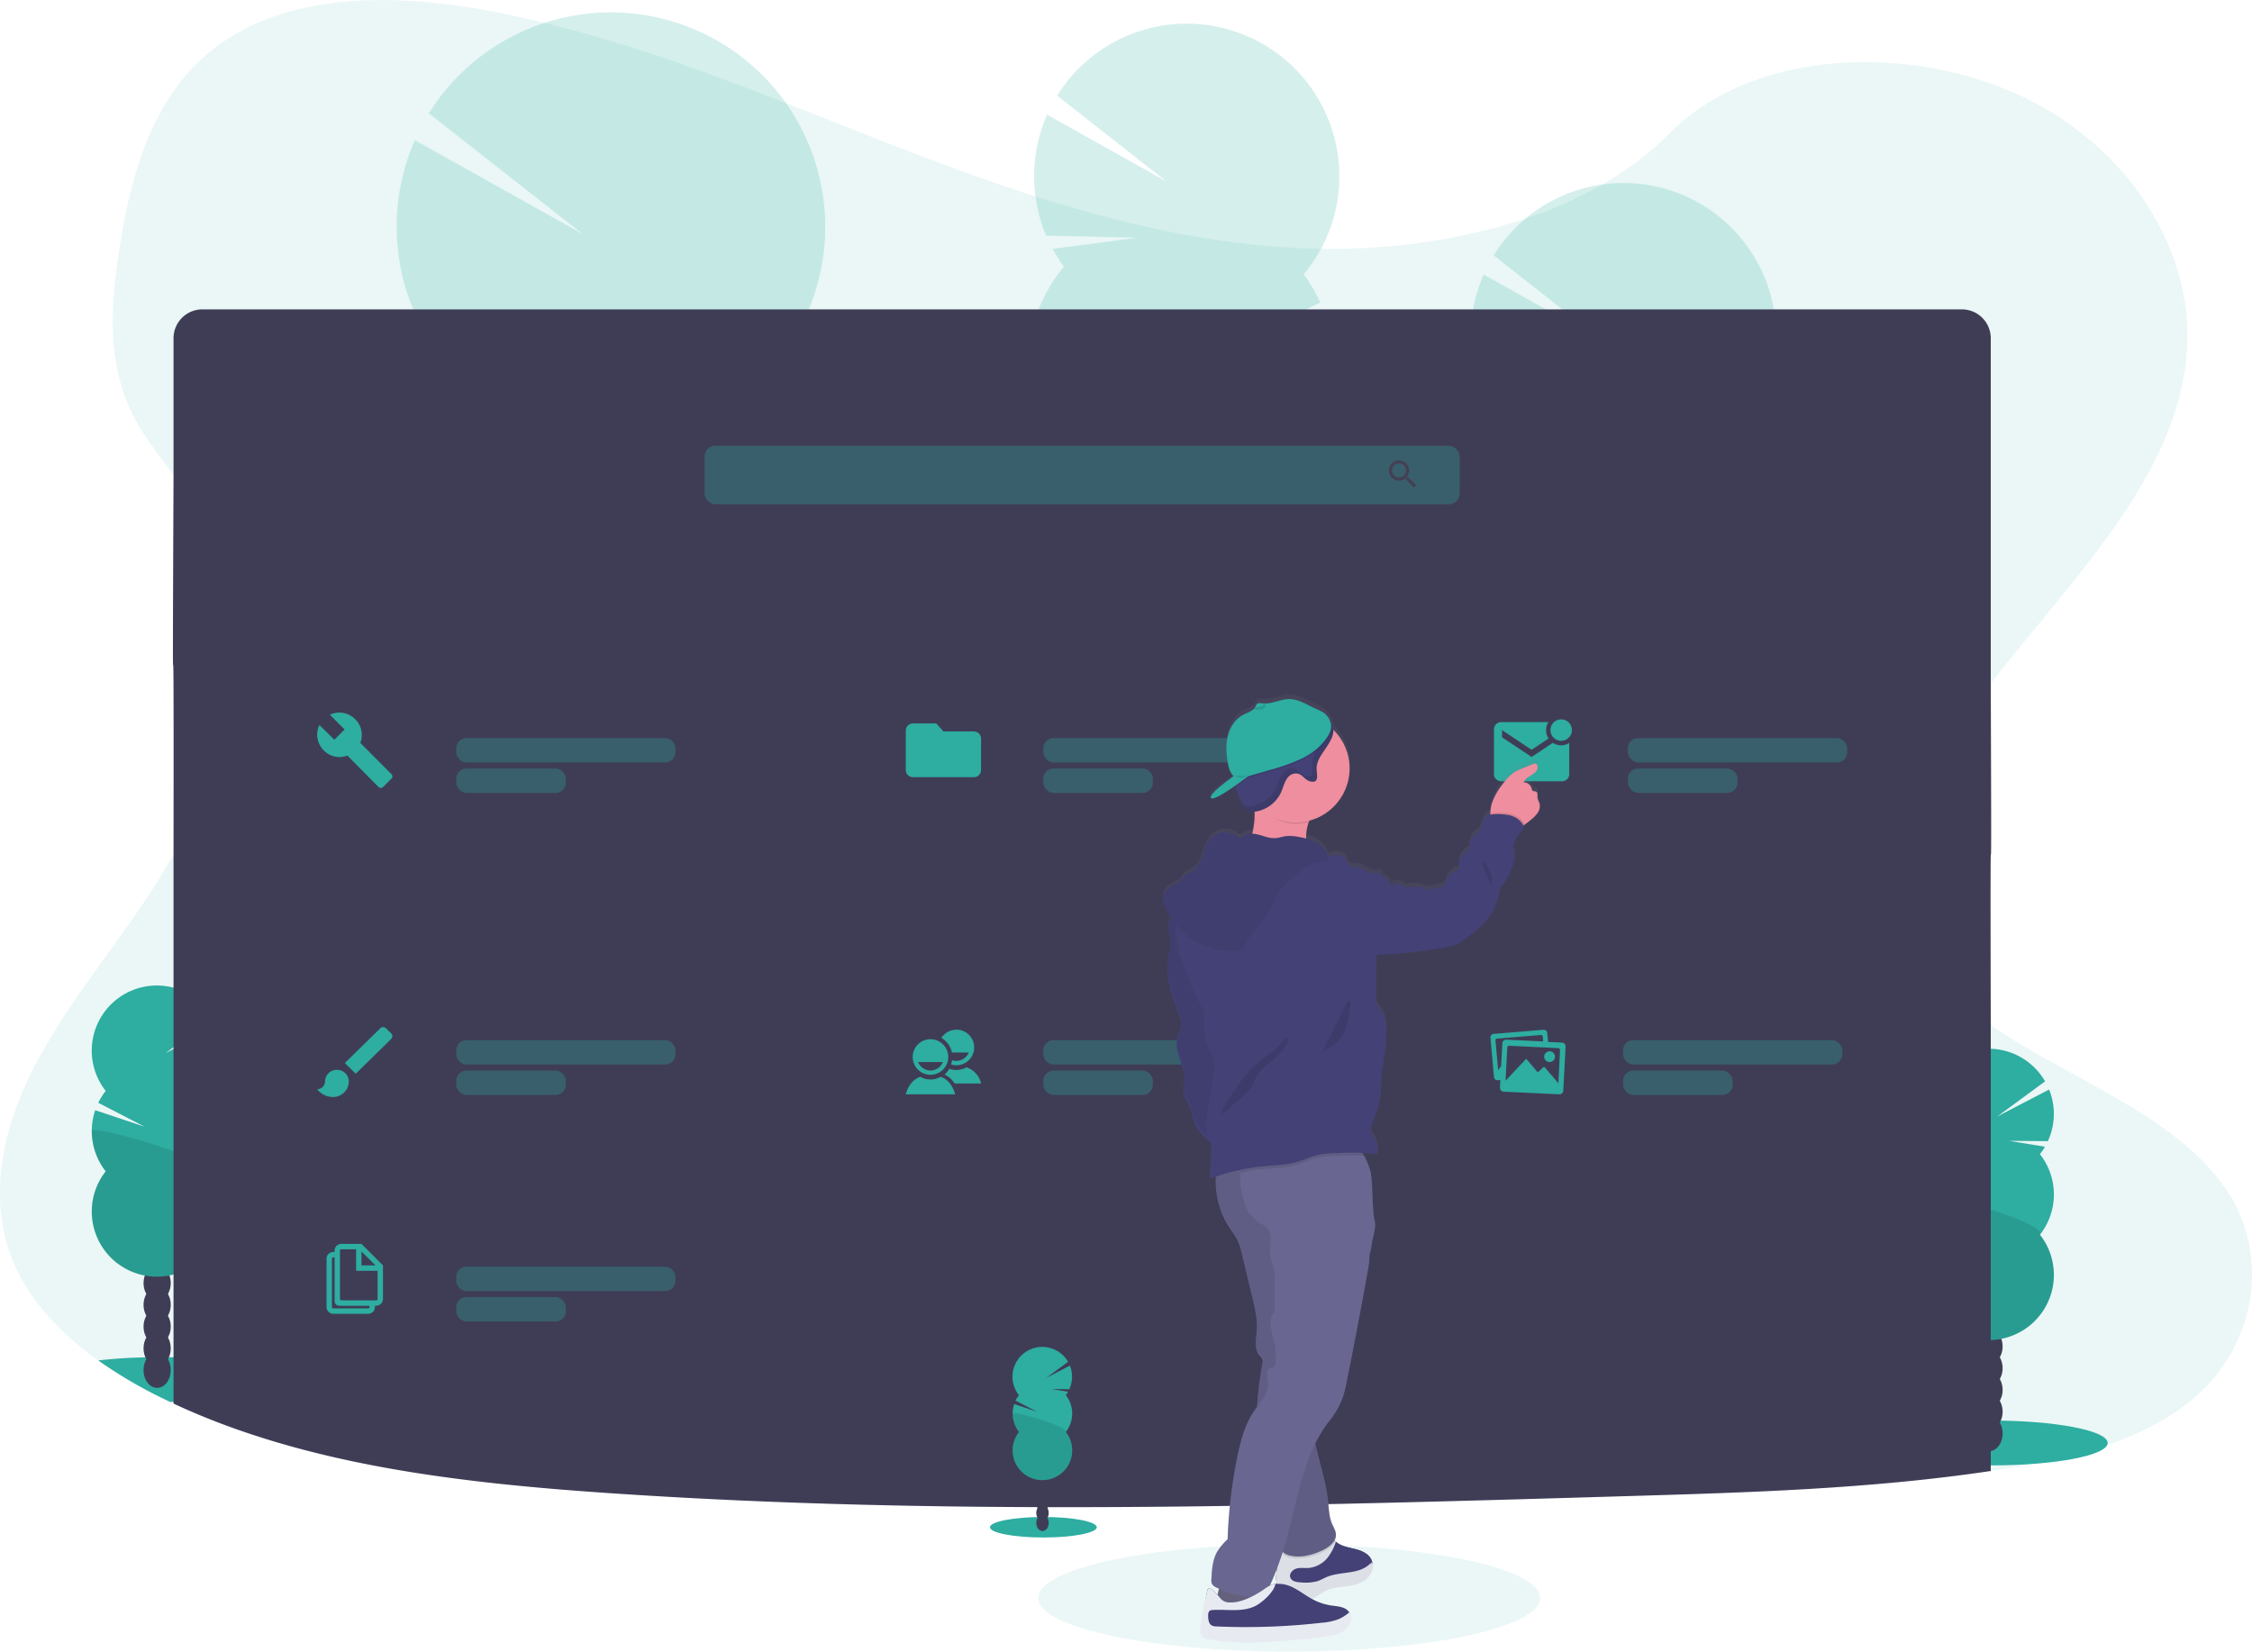 <svg data-name="Layer 1" xmlns="http://www.w3.org/2000/svg" width="1100" height="806.74" viewBox="0 0 1100 806.74"><defs><linearGradient id="a" x1="459.23" y1="847.99" x2="459.23" y2="385.75" gradientTransform="translate(250.84)" gradientUnits="userSpaceOnUse"><stop offset="0" stop-color="gray" stop-opacity=".25"/><stop offset=".54" stop-color="gray" stop-opacity=".12"/><stop offset="1" stop-color="gray" stop-opacity=".1"/></linearGradient></defs><ellipse cx="629.72" cy="780.56" rx="122.56" ry="26.18" fill="#2eada1" opacity=".1"/><path d="M1070.55 683.84c-24.35 20.2-59 28.56-92.51 33.84l-5.64.86c-58.57 8.74-118.32 10.52-177.79 12.28-165.87 4.91-332.17 9.81-497.6-1.51-73.16-5-148.13-13.76-212.25-43.7l-1.67-.79c-.83-.39-1.66-.78-2.49-1.19A224.11 224.11 0 0 1 48 664.54c-18.31-13.06-33.43-29-41.42-47.91-12.52-29.66-5.9-63 8.4-92s35.8-55.12 54.34-82.43c5.44-8 10.6-16.3 15.4-24.81 30-53.37 44.88-115.13 13.43-166.56a228.58 228.58 0 0 0-13.43-19c-7.67-10-15.47-20-20.74-31.07-12.29-25.76-9.65-54.73-5.17-82.25 6-36.59 17.05-76 51.38-98.86 35.67-23.74 86.3-22.54 130.57-14 68.83 13.19 132.36 40.8 196.49 65.7s131.35 47.58 201.86 50.02c62.26 2.17 134.89-14 176.23-56.08 40.15-40.85 115.6-43.94 170-19.27 51.91 23.54 85.48 73.36 83 123.12-3.16 62.1-54.93 111.83-95.9 164.7-6.81 8.79-13.33 17.68-19.28 26.72-19.42 29.53-33.15 65-19.78 96.88 7.5 17.85 21.81 31.47 39.06 43.36 38.65 26.63 92 44.55 116 81.83 20.67 32.16 13.01 75.56-17.89 101.21z" fill="#2eada1" opacity=".1"/><ellipse cx="972.5" cy="704.85" rx="57.01" ry="10.96" fill="#2eada1"/><ellipse cx="971.55" cy="700.19" rx="6.64" ry="8.69" fill="#3f3d56"/><ellipse cx="971.55" cy="689.57" rx="6.64" ry="8.69" fill="#3f3d56"/><ellipse cx="971.55" cy="678.94" rx="6.64" ry="8.69" fill="#3f3d56"/><ellipse cx="971.55" cy="668.32" rx="6.64" ry="8.69" fill="#3f3d56"/><ellipse cx="971.55" cy="657.7" rx="6.64" ry="8.69" fill="#3f3d56"/><ellipse cx="971.55" cy="647.08" rx="6.64" ry="8.69" fill="#3f3d56"/><ellipse cx="971.55" cy="636.46" rx="6.64" ry="8.69" fill="#3f3d56"/><path d="M996.4 563.78a31 31 0 0 0 2.47-3.64l-17.44-2.86 18.86.14a31.78 31.78 0 0 0 .61-25.2l-25.31 13.15 23.34-17.15a31.8 31.8 0 1 0-52.51 35.58 31.55 31.55 0 0 0-3.63 5.8l22.64 11.77-24.14-8.1a31.79 31.79 0 0 0 5.13 29.86 31.8 31.8 0 1 0 50 0 31.78 31.78 0 0 0 0-39.32z" fill="#2eada1"/><path d="M939.61 583.44a31.68 31.68 0 0 0 6.81 19.66 31.8 31.8 0 1 0 50 0c4.24-5.41-56.81-23.23-56.81-19.66z" opacity=".1"/><path d="M134.73 673.91c0 5.59-21.81 10.21-50 10.87h-1.67c-.83-.39-1.66-.78-2.49-1.19A224.11 224.11 0 0 1 48 664.54c6.85-.8 14.64-1.34 23-1.52h1.13c1.82 0 3.67-.06 5.54-.06h7.05c28.2.73 50.01 5.41 50.01 10.95z" fill="#2eada1"/><ellipse cx="76.76" cy="669.25" rx="6.64" ry="8.69" fill="#3f3d56"/><ellipse cx="76.76" cy="658.63" rx="6.64" ry="8.69" fill="#3f3d56"/><ellipse cx="76.76" cy="648.01" rx="6.64" ry="8.69" fill="#3f3d56"/><ellipse cx="76.76" cy="637.39" rx="6.64" ry="8.69" fill="#3f3d56"/><ellipse cx="76.76" cy="626.77" rx="6.64" ry="8.69" fill="#3f3d56"/><ellipse cx="76.76" cy="616.15" rx="6.64" ry="8.69" fill="#3f3d56"/><ellipse cx="76.76" cy="605.52" rx="6.64" ry="8.69" fill="#3f3d56"/><path d="M101.61 532.84a32.28 32.28 0 0 0 2.48-3.63l-17.45-2.84 18.87.14a31.8 31.8 0 0 0 .6-25.19l-25.3 13.13 23.34-17.16a31.8 31.8 0 1 0-52.52 35.58 32.45 32.45 0 0 0-3.63 5.8l22.64 11.7-24.14-8.07a31.87 31.87 0 0 0 5.13 29.86 31.8 31.8 0 1 0 50 0 31.78 31.78 0 0 0 0-39.32z" fill="#2eada1"/><path d="M44.83 552.5a31.67 31.67 0 0 0 6.8 19.66 31.8 31.8 0 1 0 50 0c4.24-5.41-56.8-23.23-56.8-19.66z" opacity=".1"/><g opacity=".2"><path d="M305.84 555.29c0 .94-.1 1.86-.2 2.76q-11.64-4.68-22.92-9.93a18.59 18.59 0 0 1-10.6-5.17c-2.19-1.1-4.37-2.24-6.54-3.39a26.82 26.82 0 0 1 1.66-3c4.2-6.66 10.6-10.83 17.65-10.6s13.15 4.78 16.93 11.66a34.37 34.37 0 0 1 4.02 17.67z" fill="#3f3d56"/><path d="M307 520.37a34.56 34.56 0 0 1-5.13 17.32c-4.21 6.64-10.6 10.81-17.65 10.58-.49 0-1-.06-1.45-.1a18.59 18.59 0 0 1-10.6-5.17 25.27 25.27 0 0 1-4.88-6.37 35.82 35.82 0 0 1 1.1-35c4.21-6.66 10.6-10.83 17.65-10.6s13.15 4.78 16.93 11.66a34.47 34.47 0 0 1 4.03 17.68z" fill="#3f3d56"/><ellipse cx="336.18" cy="531.28" rx="28.63" ry="21.87" transform="rotate(-88.19 287.148 533.775)" fill="#3f3d56"/><ellipse cx="337.29" cy="496.31" rx="28.63" ry="21.87" transform="rotate(-88.19 288.252 498.807)" fill="#3f3d56"/><ellipse cx="338.39" cy="461.34" rx="28.63" ry="21.87" transform="rotate(-88.19 289.351 463.833)" fill="#3f3d56"/><path d="M214.12 172.83a105.78 105.78 0 0 1-7.76-12.24l57.72-7.62-62.08-1.5a104.92 104.92 0 0 1 .62-83l82 45.85-75.15-58.95a104.75 104.75 0 1 1 169.22 122.65A105.13 105.13 0 0 1 390 197.48l-75.77 36.38 80.33-24.17a104.85 104.85 0 0 1-20 97.78A104.75 104.75 0 1 1 210 302.28a104.73 104.73 0 0 1 4.08-129.45z" fill="#2eada1"/><path d="M399.05 243.45a104.29 104.29 0 0 1-24.44 64A104.75 104.75 0 1 1 210 302.28c-13.43-18.25 189.42-70.58 189.05-58.83z" opacity=".1"/></g><g opacity=".2"><path d="M798.18 480.51c0 .67-.07 1.32-.14 2q-8.31-3.29-16.31-7.06a13.31 13.31 0 0 1-7.55-3.68c-1.55-.79-3.11-1.6-4.65-2.41a19.78 19.78 0 0 1 1.18-2.13c3-4.74 7.54-7.7 12.56-7.54s9.36 3.4 12.05 8.3a24.5 24.5 0 0 1 2.86 12.52z" fill="#3f3d56"/><path d="M799 455.62a24.56 24.56 0 0 1-3.65 12.33c-3 4.72-7.54 7.69-12.56 7.53l-1-.07a13.31 13.31 0 0 1-7.55-3.68 18.32 18.32 0 0 1-3.47-4.54 25.51 25.51 0 0 1 .78-24.88c3-4.74 7.55-7.71 12.56-7.55s9.37 3.4 12.05 8.3a24.55 24.55 0 0 1 2.84 12.56z" fill="#3f3d56"/><ellipse cx="834.19" cy="476.87" rx="20.37" ry="15.56" transform="rotate(-88.19 785.171 479.34)" fill="#3f3d56"/><ellipse cx="834.98" cy="451.98" rx="20.37" ry="15.56" transform="rotate(-88.19 785.957 454.46)" fill="#3f3d56"/><ellipse cx="835.76" cy="427.1" rx="20.37" ry="15.56" transform="rotate(-88.19 786.738 429.573)" fill="#3f3d56"/><path d="M732.91 208.37a73.57 73.57 0 0 1-5.52-8.71l41.08-5.42-44.21-1.07a74.67 74.67 0 0 1 .43-59.07L783 166.69l-53.4-41.93A74.55 74.55 0 1 1 850 212.02a74.71 74.71 0 0 1 8.06 13.86l-53.89 25.89 57.17-17.2a74.55 74.55 0 0 1-14.22 69.58A74.54 74.54 0 1 1 730 300.46a74.55 74.55 0 0 1 2.91-92.09z" fill="#2eada1"/><path d="M864.52 258.59a74.2 74.2 0 0 1-17.4 45.56A74.54 74.54 0 1 1 730 300.46c-9.58-13 134.78-50.23 134.52-41.87z" opacity=".1"/></g><g opacity=".2"><path d="M585 402.46c0 .67-.08 1.32-.15 2q-8.31-3.29-16.31-7.06a13.28 13.28 0 0 1-7.54-3.68c-1.56-.79-3.11-1.6-4.65-2.41a19 19 0 0 1 1.17-2.13c3-4.73 7.55-7.7 12.56-7.54s9.36 3.4 12.05 8.3a24.5 24.5 0 0 1 2.87 12.52z" fill="#3f3d56"/><path d="M585.74 377.57a24.56 24.56 0 0 1-3.65 12.33c-3 4.72-7.54 7.69-12.56 7.53-.35 0-.68 0-1-.07a13.28 13.28 0 0 1-7.54-3.68 18.11 18.11 0 0 1-3.48-4.54 25.48 25.48 0 0 1 .79-24.88c3-4.74 7.54-7.71 12.56-7.55s9.36 3.4 12 8.3a24.54 24.54 0 0 1 2.88 12.56z" fill="#3f3d56"/><ellipse cx="620.97" cy="398.82" rx="20.37" ry="15.56" transform="rotate(-88.3 571.11 401.206)" fill="#3f3d56"/><ellipse cx="621.75" cy="373.93" rx="20.37" ry="15.56" transform="rotate(-88.19 572.718 376.417)" fill="#3f3d56"/><ellipse cx="622.54" cy="349.05" rx="20.37" ry="15.56" transform="rotate(-88.19 573.504 351.525)" fill="#3f3d56"/><path d="M519.68 130.28a74.87 74.87 0 0 1-5.52-8.71l41.08-5.42-44.24-1.07a74.62 74.62 0 0 1 .44-59.07l58.33 32.63-53.39-41.93a74.54 74.54 0 1 1 120.42 87.26 74.76 74.76 0 0 1 8.07 13.86L591 173.72l57.16-17.2a74.55 74.55 0 0 1-14.22 69.58 74.54 74.54 0 1 1-117.16-3.73 74.57 74.57 0 0 1 2.9-92.13z" fill="#2eada1"/><path d="M651.29 180.54a74.2 74.2 0 0 1-17.4 45.56 74.54 74.54 0 1 1-117.11-3.73c-9.59-12.95 134.77-50.19 134.51-41.83z" opacity=".1"/></g><path d="M972.4 500.81v217.73c-58.57 8.74-118.32 10.52-177.79 12.28-165.87 4.91-332.17 9.81-497.6-1.51-73.16-5-148.13-13.76-212.25-43.7V417.37c.24-185-.76 0 0-185.56v-66.59a14.1 14.1 0 0 1 14.1-14.1H958.3a14.1 14.1 0 0 1 14.1 14.1v168.63c.6 166.52-.4.52 0 166.96z" fill="#3f3d56"/><rect x="344.15" y="217.75" width="368.86" height="28.56" rx="5.22" fill="#2eada1" opacity=".3"/><path d="M687.94 233.22h-.61l-.23-.19a5.1 5.1 0 0 0 1.19-3.25 4.94 4.94 0 1 0-4.92 5 5.09 5.09 0 0 0 3.24-1.18l.22.19v.58l3.81 3.82 1.14-1.14zm-4.57 0a3.44 3.44 0 1 1 3.43-3.44 3.42 3.42 0 0 1-3.43 3.44z" fill="#444053"/><rect x="222.84" y="493.2" width="34.42" height="11.9" rx="5" fill="#3f3d56" opacity=".7"/><rect x="222.84" y="522.95" width="53.54" height="11.9" rx="5" fill="#2eada1" opacity=".3"/><rect x="222.84" y="508.08" width="107.09" height="11.9" rx="5" fill="#2eada1" opacity=".3"/><path d="M164.57 522.58a5.74 5.74 0 0 0-5.8 5.69 3.88 3.88 0 0 1-3.87 3.79 10 10 0 0 0 7.73 3.8 7.67 7.67 0 0 0 7.75-7.59 5.75 5.75 0 0 0-5.81-5.69zm26.53-17.76l-2.6-2.55a1.94 1.94 0 0 0-2.72 0l-17.34 17 5.32 5.22 17.32-17a1.86 1.86 0 0 0 .02-2.67z" fill="#2eada1"/><rect x="222.84" y="345.66" width="34.42" height="11.9" rx="5" fill="#3f3d56" opacity=".7"/><rect x="222.84" y="375.41" width="53.54" height="11.9" rx="5" fill="#2eada1" opacity=".3"/><rect x="222.84" y="360.53" width="107.09" height="11.9" rx="5" fill="#2eada1" opacity=".3"/><path d="M191.18 378.15L176 362.87a10.82 10.82 0 0 0-2.51-11.58 11 11 0 0 0-12.35-2.18l7.18 7.22-5 5-7.32-7.18a10.86 10.86 0 0 0 2.17 12.41 10.66 10.66 0 0 0 11.51 2.52l15.15 15.29a1.61 1.61 0 0 0 2.34 0l3.84-3.86a1.51 1.51 0 0 0 .17-2.35z" fill="#2eada1"/><rect x="509.6" y="493.2" width="34.42" height="11.9" rx="5" fill="#3f3d56" opacity=".7"/><rect x="509.6" y="522.95" width="53.54" height="11.9" rx="5" fill="#2eada1" opacity=".3"/><rect x="509.6" y="508.08" width="107.09" height="11.9" rx="5" fill="#2eada1" opacity=".3"/><path d="M459.44 526a10 10 0 0 1-9.89 0c-3.87 1.19-6.24 5.09-7.12 8.54h24.12c-.87-3.45-3.23-7.35-7.11-8.54zm-4.94-18.37a8.69 8.69 0 1 0 8.69 8.68 8.69 8.69 0 0 0-8.69-8.68zm0 15.3a6.71 6.71 0 0 1-6.07-4.14h12.14a6.71 6.71 0 0 1-6.07 4.14z" fill="#2eada1"/><path d="M472.09 521.37a10.07 10.07 0 0 1-8.4.69 12 12 0 0 1-2.3 2.86 11.24 11.24 0 0 1 4.9 4.33h12.91a10.72 10.72 0 0 0-7.11-7.88zm-4.94-18.38a8.71 8.71 0 0 0-7.33 4 10.78 10.78 0 0 1 5.15 7.14h8.25a6.72 6.72 0 0 1-6.07 4.12 6 6 0 0 1-2.08-.38 11.65 11.65 0 0 1-.54 2.07 8.35 8.35 0 0 0 2.62.4 8.69 8.69 0 0 0 0-17.38z" fill="#2eada1"/><rect x="222.84" y="603.86" width="34.42" height="11.9" rx="5" fill="#3f3d56" opacity=".7"/><rect x="222.84" y="633.61" width="53.54" height="11.9" rx="5" fill="#2eada1" opacity=".3"/><rect x="222.84" y="618.74" width="107.09" height="11.9" rx="5" fill="#2eada1" opacity=".3"/><path d="M176.57 607.62h-9.82a3.28 3.28 0 0 0-3.32 3.24v.7h-.62a3.28 3.28 0 0 0-3.32 3.24v23.63a3.34 3.34 0 0 0 3.32 3.32h17.08a3.27 3.27 0 0 0 3.23-3.32v-.62h.71a3.27 3.27 0 0 0 3.23-3.32v-16.37zm0 3.66l6.84 6.84h-6.84zm3.94 27.15a.67.67 0 0 1-.62.7h-17.08a.73.73 0 0 1-.69-.7V614.8a.67.67 0 0 1 .69-.62h.62v21c0 1.82.86 2.66 2.67 2.66h14.41zm3.93-3.94a.66.66 0 0 1-.61.7h-17.08a.73.73 0 0 1-.69-.7v-23.63a.67.67 0 0 1 .69-.62h7.19v10.51h10.5z" fill="#2eada1"/><rect x="509.6" y="345.66" width="34.42" height="11.9" rx="5" fill="#3f3d56" opacity=".7"/><rect x="509.6" y="375.41" width="53.54" height="11.9" rx="5" fill="#2eada1" opacity=".3"/><rect x="509.6" y="360.53" width="107.09" height="11.9" rx="5" fill="#2eada1" opacity=".3"/><path d="M457.32 353.37h-11.38a3.51 3.51 0 0 0-3.5 3.51v19.25a3.5 3.5 0 0 0 3.5 3.5h29.76a3.5 3.5 0 0 0 3.5-3.5v-15.34a3.51 3.51 0 0 0-3.5-3.5h-14.88l-3.5-3.94z" fill="#2eada1"/><rect x="792.79" y="493.2" width="34.42" height="11.9" rx="5" fill="#3f3d56" opacity=".7"/><rect x="792.79" y="522.95" width="53.54" height="11.9" rx="5" fill="#2eada1" opacity=".3"/><rect x="792.79" y="508.08" width="107.09" height="11.9" rx="5" fill="#2eada1" opacity=".3"/><path d="M762.93 509.28l-6.77-.32-.4-4.41a1.7 1.7 0 0 0-1.88-1.52l-24.27 2a1.67 1.67 0 0 0-1.59 1.79l1.73 19.35a1.7 1.7 0 0 0 1.88 1.49l1.23-.09-.19 3.76a1.87 1.87 0 0 0 1.83 1.93l27.09 1.28a1.88 1.88 0 0 0 2-1.74l1.14-21.6a1.86 1.86 0 0 0-1.8-1.92zm-29.12.44l-.58 11.06-1.44 2-1.32-14.61v-.09a.89.89 0 0 1 .78-.77l21.42-1.75a.81.81 0 0 1 .87.64l.21 2.52-18-.86a1.9 1.9 0 0 0-1.94 1.86zm27.4 19.44l-7-8.17-3.07 2.82-5.67-6.63-10.07 10.72.86-16.33a.94.94 0 0 1 1-.74l23.9 1.16a.87.87 0 0 1 .85.83z" fill="#2eada1"/><path d="M756.89 518.79a2.63 2.63 0 1 0-2.62-2.63 2.64 2.64 0 0 0 2.62 2.63z" fill="#2eada1"/><rect x="795.17" y="345.66" width="34.42" height="11.9" rx="5" fill="#3f3d56" opacity=".7"/><rect x="795.17" y="375.41" width="53.54" height="11.9" rx="5" fill="#2eada1" opacity=".3"/><rect x="795.17" y="360.53" width="107.09" height="11.9" rx="5" fill="#2eada1" opacity=".3"/><circle cx="762.56" cy="356.63" r="5.25" fill="#2eada1"/><path d="M758.53 362.82l-10.42 6.94-14.44-9.62v-3.51l14.44 9.63 8.3-5.53a7.39 7.39 0 0 1-.1-8h-23.07a3.52 3.52 0 0 0-3.51 3.51v21.88a3.52 3.52 0 0 0 3.51 3.51H763a3.51 3.51 0 0 0 3.5-3.51v-15.2a7.37 7.37 0 0 1-8-.06z" fill="#2eada1"/><ellipse cx="509.64" cy="746.02" rx="26.08" ry="5.01" fill="#2eada1"/><ellipse cx="509.21" cy="743.89" rx="3.04" ry="3.97" fill="#3f3d56"/><ellipse cx="509.21" cy="739.03" rx="3.04" ry="3.97" fill="#3f3d56"/><ellipse cx="509.21" cy="734.17" rx="3.04" ry="3.97" fill="#3f3d56"/><ellipse cx="509.21" cy="729.31" rx="3.04" ry="3.97" fill="#3f3d56"/><ellipse cx="509.21" cy="724.46" rx="3.04" ry="3.97" fill="#3f3d56"/><ellipse cx="509.21" cy="719.6" rx="3.04" ry="3.97" fill="#3f3d56"/><ellipse cx="509.21" cy="714.74" rx="3.04" ry="3.97" fill="#3f3d56"/><path d="M520.57 681.5a13.59 13.59 0 0 0 1.13-1.67l-8-1.31 8.62.07a14.59 14.59 0 0 0 .28-11.52l-11.57 6 10.67-7.85a14.54 14.54 0 1 0-24 16.28 15.11 15.11 0 0 0-1.66 2.65l10.36 5.38-11-3.7a14.53 14.53 0 0 0 2.34 13.65 14.54 14.54 0 1 0 22.86 0 14.55 14.55 0 0 0 0-18z" fill="#2eada1"/><path d="M494.6 690.49a14.45 14.45 0 0 0 3.11 9 14.54 14.54 0 1 0 22.86 0c1.95-2.48-25.97-10.63-25.97-9z" opacity=".1"/><path d="M802 436.86a13.68 13.68 0 0 1-1-2.7c-.1-1.07.32-2.48-.63-3-.53-.29-1.27-.07-1.74-.45a2.15 2.15 0 0 1-.51-1.2 4.1 4.1 0 0 0-3.8-3c1-2.71 4.68-3.37 6.3-5.76.81-1.19.55-3.38-.88-3.39a2.49 2.49 0 0 0-1 .25l-5.33 2.2a27.35 27.35 0 0 0-3 1.39c-2.93 1.67-5.12 4.38-7.09 7.13a30.49 30.49 0 0 0-4.41 8 18 18 0 0 0-.94 5.49v.56c-.87.15-1.58.53-2.49.71l-2.07 5.47a6.93 6.93 0 0 1-1.35 2.49 12.52 12.52 0 0 1-1.46 1.15 8.45 8.45 0 0 0-2.91 7.37 7.93 7.93 0 0 0-4.66 9.78 9.31 9.31 0 0 0-6.81 6 4.43 4.43 0 0 1-.89 1.88 3.55 3.55 0 0 1-2.37.73c-2.34.15-4.38 2-6.49 1a13.21 13.21 0 0 0-7.71-1.08 5.77 5.77 0 0 1-1.65.15 4.43 4.43 0 0 1-1.35-.47 10.46 10.46 0 0 0-3.06-1.21 2.84 2.84 0 0 0-2.9 1.12c-.74-.81-1.18-1.86-1.85-2.73a3 3 0 0 0-2.82-1.35c.7-.63 0-1.89-.93-2.11a11.56 11.56 0 0 0-2.81.1c-2.44 0-4.32-2.24-6.69-2.83-2.18-.53-5.09.11-6.21-1.85-.35-.63-.45-1.45-1-1.92a3.64 3.64 0 0 0-.71-1.45c-.9-1-2.41-1.16-3.76-1.12a15.68 15.68 0 0 0-4.37.75c0-.17-.09-.36-.15-.56a11.09 11.09 0 0 0-4.84-5.94 20 20 0 0 0-5.66-2.26v-.53a22.55 22.55 0 0 1 1.16-7.43c.08-.26.18-.52.27-.78a26.6 26.6 0 0 0 12-44.63 6.83 6.83 0 0 0-.21-1.6 7.86 7.86 0 0 0-1.6-3.12c-1.22-2.72-3.12-3.92-5.55-5.06-.7-.33-1.44-.65-2.22-1-3.87-1.74-7.61-4.3-12-4.29-4 0-7.86 2.21-11.82 2.13h-.95c-1.11-.13-2.44-.39-3.17.46a4.5 4.5 0 0 0-.56 1.09 2.64 2.64 0 0 1-.2.37 4.4 4.4 0 0 1-.51.69c-1.28 1.4-3.43 2-5.2 2.94-4 2.05-6.62 6.23-7.66 10.61s-.68 9 .1 13.44c.4 2.22 1.26 4.74 2.84 6.14s-13.37 9.51-10.93 10.86c1.33.74 6.87-2.77 11.64-6.12.05.2.09.41.15.61a44 44 0 0 0 2.18 6.25c1 2.39 2.44 5 4.93 5.69a5.36 5.36 0 0 0 1.69.19h.44a39.39 39.39 0 0 1-1.15 10.87 6.61 6.61 0 0 0-4.09 1.13 3.29 3.29 0 0 1-1.66.88 2.89 2.89 0 0 1-1.71-.84 9.7 9.7 0 0 0-12.14.64c-4.84 4.57-4.29 13.49-10 16.95-1.56.95-3.56 1.46-4.48 3.05a11.41 11.41 0 0 1-.77 1.47 4.05 4.05 0 0 1-1.36 1 26.48 26.48 0 0 0-4.68 2.7 6.72 6.72 0 0 0-2.69 4.54 8.61 8.61 0 0 0 .82 3.81 36.44 36.44 0 0 0 3.12 6 6.38 6.38 0 0 0-1.26 2.95c-.4 2.81.94 5.58 1.09 8.42.13 2.48-.66 4.9-1.1 7.34-1.76 9.54 1.61 19.2 5 28.26a14.58 14.58 0 0 1 1.2 4.65c.09 3-1.6 5.67-2.07 8.59-1 6.14 3.53 11.92 3.63 18.13 0 2.87-.86 5.78-.14 8.55.47 1.85 1.62 3.44 2.44 5.17 1.44 3.06 1.83 6.53 3.21 9.62a23.07 23.07 0 0 0 7.12 8.48c1.73 5.49-.73 12.12 0 18q1.41-.56 2.85-1a41.17 41.17 0 0 0 6.3 24.84c1.55 2.42 3.37 4.68 4.54 7.31a34.26 34.26 0 0 1 1.77 5.79q2.51 10.47 5 20.92c1.36 5.65 2.73 11.4 2.32 17.2-.28 4-1.3 8.57 1.18 11.77a8.51 8.51 0 0 1 1.49 2.06 5.22 5.22 0 0 1 0 2.72 180.71 180.71 0 0 0-2.48 20.39c-.56.75-1.12 1.51-1.63 2.26-4.11 6-6.09 13.21-7.69 20.32a245.83 245.83 0 0 0-5.16 42.44 28.38 28.38 0 0 0-5.26 6.41c-2.15 4-2.43 8.7-2.66 13.24a4.73 4.73 0 0 0 .24 2.18 4.48 4.48 0 0 0 2.24 1.68l1.24.59c-.27 1-.51 2-.72 3.05-1.58-1.78-4.39-4.6-4.87-2.54a101.78 101.78 0 0 0-2.56 21 1.77 1.77 0 0 0 1.9 2.12A116.25 116.25 0 0 0 660 848c5.65 0 11.29-.46 16.92-.89l5.77-.44a127.7 127.7 0 0 0 17.67-2.19c2.55-.56 5.18-1.35 7.1-3.14s2.86-4.85 1.54-7.12c-1.61-2.74-5.37-2.94-8.51-3.38a27.85 27.85 0 0 1-8.92-2.84c-.63-.32-1.24-.68-1.85-1 .16 0 .33-.08.48-.14 2.7-.91 4.85-3 7.39-4.25 3-1.45 6.31-1.78 9.57-2.19s6.62-1 9.33-2.86c2.54-1.74 4.34-4.91 3.75-7.89a5.15 5.15 0 0 0-.16-.62c-1-3.23-4.5-5-7.76-5.8s-6.8-1.28-9.44-3.38l-.39-.31c-.22-.19-.45-.37-.69-.56a5.62 5.62 0 0 0 .77-3.26c-.14-1.79-1.18-3.37-1.89-5-1.39-3.25-1.5-6.88-1.88-10.39-.94-8.83-3.65-17.35-5.69-26-.23-1-.45-2-.67-3a62.86 62.86 0 0 1 7.27-11.64 38 38 0 0 0 7-13.77c.42-1.54.73-3.1 1.05-4.67Q713.18 694.18 718 667a45.19 45.19 0 0 0 .91-7.84 23.89 23.89 0 0 0 1.35-7.43c.94-3.67 1.89-7.52 1.12-9.92-.54-1.7-.81-7.51-1.11-13.08a50.24 50.24 0 0 0-.54-8.93c-.09-.51-.19-1-.3-1.51q-.09-.45-.18-.75a25.68 25.68 0 0 0-1.76-4.86 23.63 23.63 0 0 0-1.32-2.71 12.34 12.34 0 0 0-1-1.48 62 62 0 0 1 6.22.58c.5.07 1.12.11 1.43-.3a1.47 1.47 0 0 0 .18-.77 12.75 12.75 0 0 0-1.62-6.76c-.8-1.42-1.91-2.8-1.88-4.43a6.53 6.53 0 0 1 .55-2.2l2.77-7.44c2.35-6.29 1.23-13.58 2.45-20.18a118.46 118.46 0 0 0 1.82-15.61c.23-4.47.09-9.32-2.6-12.9a14.73 14.73 0 0 1-2-2.84 8.41 8.41 0 0 1-.48-3.39q-.07-10.51.42-21a206.38 206.38 0 0 0 35.05-4 22 22 0 0 0 4-1.08 20.19 20.19 0 0 0 4-2.53c3.93-2.84 7.92-5.73 10.91-9.55a32.36 32.36 0 0 0 6.46-15.94c2.84-2.63 4.35-6.37 5.77-10a15.42 15.42 0 0 0 1.32-4.85c.07-1.72-1.06-3.52-.74-5.21a13.78 13.78 0 0 1 4.19-7.58 2.74 2.74 0 0 0 1-1.33 2.12 2.12 0 0 0-.23-1.3l-.09-.15c.28-.17.54-.35.81-.53.93-.66 1.82-1.39 2.69-2.1a17 17 0 0 0 3.49-3.54 5.75 5.75 0 0 0 .94-4.7zM673.69 820.15c-.24 0-.48 0-.71.06a9.57 9.57 0 0 0-2.54.73l-.19.1c1.1-2.38 2.14-4.8 3.08-7.26.11-.29.21-.58.32-.88l-.12 1.64a20.22 20.22 0 0 0 .16 5.61z" transform="translate(-50 -46.63)" fill="url(#a)"/><path d="M638 409.1c.1 3.88 1.42 7.64 1.62 11.52-11.43.57-22.72-5-34-3.28 3.17-2.05 4.86-5.74 5.86-9.37a38.9 38.9 0 0 0 1.11-14.41 6.61 6.61 0 0 0-.14-.79c-.42-1.9-1.51-4.59-1.22-6.08.39-2 2.25-1.59 3.93-1.48a150.51 150.51 0 0 1 15.26 2c1.32.23 14.13 3.43 14.33 3.1a59.69 59.69 0 0 0-5.55 11.43 22.32 22.32 0 0 0-1.2 7.36zm113.05-12a16.64 16.64 0 0 1-3.49 3.52c-.87.71-1.76 1.44-2.69 2.09a11.5 11.5 0 0 1-5.72 2.33c-2.72.18-8.51-1.42-10.2-3.75a6.77 6.77 0 0 1-1-3.91 17.88 17.88 0 0 1 .94-5.46 30.42 30.42 0 0 1 4.41-8c2-2.74 4.16-5.43 7.09-7.09a27.35 27.35 0 0 1 3-1.39l5.33-2.18a2.5 2.5 0 0 1 1-.26c1.43 0 1.69 2.2.88 3.38-1.62 2.38-5.27 3-6.3 5.73a4.09 4.09 0 0 1 3.8 2.95 2.11 2.11 0 0 0 .51 1.19c.47.37 1.21.16 1.74.45.95.5.53 1.91.63 3a13.5 13.5 0 0 0 1 2.68 5.69 5.69 0 0 1-.93 4.72z" fill="#ee8e9e"/><path d="M593.4 786.45c.88-.88 2.32-.73 3.55-.54a132 132 0 0 0 19.95 1.61c.84-4.08-1.59-8-2.37-12.14a10.76 10.76 0 0 0-.8-3.08c-.94-1.8-3.06-2.63-5.05-3-3.59-.76-9.21-2.09-11.22 1.54-2.41 4.31-3.18 10.75-4.06 15.61z" fill="#65617d"/><path d="M666.49 771.02c-2.71 1.85-6.07 2.42-9.33 2.84s-6.61.74-9.57 2.19c-2.54 1.26-4.69 3.32-7.39 4.22a15.31 15.31 0 0 1-7.67.12c-3-.57-6.26-1.67-7.89-4.29-1.46-2.32-1.31-5.27-1.11-8 .24-3.09.47-6.2.69-9.3a4.4 4.4 0 0 1 .58-2.24c2.19-3.2 7.52 1.33 10.37 1.33 4.52 0 9.37-2.46 12.62-5.45a3.89 3.89 0 0 1 1-.74c1.29-.58 2.58.49 3.72 1.42l.39.31c2.64 2.09 6.18 2.52 9.44 3.37s6.75 2.55 7.76 5.77a4.57 4.57 0 0 1 .16.61c.57 2.95-1.26 6.1-3.77 7.84z" fill="#3f3d56"/><path d="M666.49 771.02c-2.71 1.85-6.07 2.42-9.33 2.84s-6.61.74-9.57 2.19c-2.54 1.26-4.69 3.32-7.39 4.22a15.31 15.31 0 0 1-7.67.12c-3-.57-6.26-1.67-7.89-4.29-1.46-2.32-1.31-5.27-1.11-8 .24-3.09.47-6.2.69-9.3a4.4 4.4 0 0 1 .58-2.24c2.19-3.2 7.52 1.33 10.37 1.33 4.52 0 9.37-2.46 12.62-5.45a3.89 3.89 0 0 1 1-.74c1.29-.58 2.58.49 3.72 1.42l.39.31c2.64 2.09 6.18 2.52 9.44 3.37s6.75 2.55 7.76 5.77a4.57 4.57 0 0 1 .16.61c.57 2.95-1.26 6.1-3.77 7.84z" fill="#434175"/><path d="M666.49 772.06c-2.71 1.85-6.07 2.43-9.33 2.85s-6.61.73-9.57 2.18c-2.54 1.26-4.69 3.32-7.39 4.22a15.31 15.31 0 0 1-7.67.12 12.6 12.6 0 0 1-7.89-5.33c-1.46-2.32-1.31-5.27-1.11-8 .24-3.09.47-6.2.69-9.3a4.4 4.4 0 0 1 .58-2.24c2.19-3.2 7.52 1.33 10.37 1.33 4.52 0 9.37-2.46 12.62-5.45a3.89 3.89 0 0 1 1-.74c1.29-.58 2.58.49 3.72 1.42a26.4 26.4 0 0 1-3.17 6.56 13.63 13.63 0 0 1-10 6.22c-2 .15-4.09-.25-6 .27s-3.77 2.52-3.08 4.42 3.06 2.25 5 2.36a22.38 22.38 0 0 0 8.21-.58c1.6-.53 3.07-1.41 4.62-2.06 6.62-2.74 15-1.21 20.46-5.85a13 13 0 0 1 1.67-1.28c1.45 2.99-1.22 7.19-3.73 8.88z" fill="#e8eaf2"/><path d="M666.49 772.06c-2.71 1.85-6.07 2.43-9.33 2.85s-6.61.73-9.57 2.18c-2.54 1.26-4.69 3.32-7.39 4.22a15.31 15.31 0 0 1-7.67.12 12.6 12.6 0 0 1-7.89-5.33c-1.46-2.32-1.31-5.27-1.11-8 .24-3.09.47-6.2.69-9.3a4.4 4.4 0 0 1 .58-2.24c2.19-3.2 7.52 1.33 10.37 1.33 4.52 0 9.37-2.46 12.62-5.45a3.89 3.89 0 0 1 1-.74c1.29-.58 2.58.49 3.72 1.42a26.4 26.4 0 0 1-3.17 6.56 13.63 13.63 0 0 1-10 6.22c-2 .15-4.09-.25-6 .27s-3.77 2.52-3.08 4.42 3.06 2.25 5 2.36a22.38 22.38 0 0 0 8.21-.58c1.6-.53 3.07-1.41 4.62-2.06 6.62-2.74 15-1.21 20.46-5.85a13 13 0 0 1 1.67-1.28c1.45 2.99-1.22 7.19-3.73 8.88z" opacity=".05"/><path d="M594.64 569.44a40.77 40.77 0 0 0 5.58 30c1.55 2.4 3.37 4.66 4.54 7.27a33.77 33.77 0 0 1 1.77 5.77l5 20.8c1.36 5.62 2.73 11.34 2.32 17.11-.28 4-1.3 8.53 1.18 11.71a8.46 8.46 0 0 1 1.49 2.05 5.15 5.15 0 0 1 0 2.7c-2.54 15.11-4.43 30.9.16 45.51 4.17 13.25 4.41 27.93 7.95 41.35a9.24 9.24 0 0 0 2.19 4.59 7.27 7.27 0 0 0 3.3 1.56c5.22 1.25 10.73-.21 15.59-2.46 3.42-1.59 7.1-4.37 6.81-8.12-.14-1.79-1.18-3.36-1.89-5-1.39-3.23-1.5-6.83-1.88-10.33-.94-8.78-3.65-17.26-5.69-25.84s-3.44-17.57-1.71-26.23a229.79 229.79 0 0 1 16.87-51.9 6.27 6.27 0 0 1 1.55-2.32 16.86 16.86 0 0 0 2.19-1.49 6.66 6.66 0 0 0 1-2.72c.76-2.74 3-4.77 4.53-7.17 3.83-6.08 2.62-13.87 2.48-21.05-.14-7 .86-14-.28-20.92s-5.04-13.94-11.69-16.06c-3.29-1.07-6.85-.82-10.29-.48-18.23 1.8-35.95 5.11-53.07 11.67z" fill="#696791"/><path d="M594.64 570.44a40.77 40.77 0 0 0 5.58 30c1.55 2.4 3.37 4.66 4.54 7.27a33.77 33.77 0 0 1 1.77 5.77l5 20.8c1.36 5.62 2.73 11.34 2.32 17.11-.28 4-1.3 8.53 1.18 11.71a8.46 8.46 0 0 1 1.49 2.05 5.15 5.15 0 0 1 0 2.7c-2.54 15.11-4.43 30.9.16 45.51 4.17 13.25 4.41 27.93 7.95 41.35a9.24 9.24 0 0 0 2.19 4.59 7.27 7.27 0 0 0 3.3 1.56c5.22 1.25 10.73-.21 15.59-2.46 3.42-1.59 7.1-4.37 6.81-8.12-.14-1.79-1.18-3.36-1.89-5-1.39-3.23-1.5-6.83-1.88-10.33-.94-8.78-3.65-17.26-5.69-25.84s-3.44-17.57-1.71-26.23a229.79 229.79 0 0 1 16.87-51.9 6.27 6.27 0 0 1 1.55-2.32 16.86 16.86 0 0 0 2.19-1.49 6.66 6.66 0 0 0 1-2.72c.76-2.74 3-4.77 4.53-7.17 3.83-6.08 2.62-13.87 2.48-21.05-.14-7 .86-14-.28-20.92s-5.04-13.94-11.69-16.06c-3.29-1.07-6.85-.82-10.29-.48-18.23 1.8-35.95 5.11-53.07 11.67z" opacity=".1"/><path d="M668.92 613.23a44 44 0 0 1-.91 8.07q-4.83 27-10.28 54c-.32 1.56-.63 3.12-1.05 4.65a37.78 37.78 0 0 1-7 13.7c-15.15 18.89-16.46 46.32-24.68 69.1-.56 1.54-1.11 3.09-1.7 4.61a115.75 115.75 0 0 1-5.07 11.31 3.22 3.22 0 0 1-1 1.35 3.08 3.08 0 0 1-1.65.33 48.31 48.31 0 0 1-21.36-4.86 4.48 4.48 0 0 1-2.27-1.89 4.66 4.66 0 0 1-.24-2.17c.23-4.51.51-9.19 2.66-13.16a28.22 28.22 0 0 1 5.26-6.38 242.36 242.36 0 0 1 5.16-42.22c1.6-7.08 3.58-14.23 7.69-20.21 3-4.42 7.38-8.78 6.84-14.11-.23-2.34-1.21-5.25.69-6.62.83-.61 2.06-.69 2.63-1.55a3 3 0 0 0 .37-1.32 32.66 32.66 0 0 0-.68-10.93 58.79 58.79 0 0 1-1.63-7.13 9 9 0 0 1 1.79-6.88c.1-4.87 0-9.92.07-14.78a27.16 27.16 0 0 0-.69-8.25c-.36-1.27-.93-2.49-1.21-3.79-1-4.67 1.52-10.27-1.5-14-1.26-1.54-3.2-2.31-4.85-3.42a17.71 17.71 0 0 1-6.66-9.57 52.59 52.59 0 0 1-1.9-11.74 11.28 11.28 0 0 1 0-2.53 4.35 4.35 0 0 1 .34-1.27c.94-2.11 3.46-2.93 5.71-3.47a185.15 185.15 0 0 1 43.61-5.1c5.44-3.7 8.49-2.37 10.8 1.54a41.09 41.09 0 0 1 3.07 7.51c1 3.18 1.12 21 2.14 24.17 1.3 4.15-2.55 12.65-2.5 17.01z" fill="#696791"/><path d="M570.68 451.29c-.4 2.8.94 5.55 1.09 8.38.13 2.47-.66 4.88-1.1 7.31-1.76 9.48 1.61 19.09 5 28.11a14.4 14.4 0 0 1 1.2 4.62c.09 2.94-1.6 5.64-2.07 8.55-1 6.11 3.53 11.85 3.63 18 0 2.85-.86 5.75-.14 8.5.47 1.84 1.62 3.43 2.43 5.14 1.45 3 1.84 6.5 3.22 9.57 2.49 5.55 7.84 9.18 12.94 12.51 2.89-1 6-2.11 7.62-4.72a11.63 11.63 0 0 0 1.33-4.14c1.1-6.33 1.06-12.79 1-19.21a118.59 118.59 0 0 0-.83-16.54c-1-7-3.29-13.7-4.92-20.57-2-8.65-3.09-17.59-6.28-25.9-2.81-7.29-7.17-13.84-11.77-20.12-1.75-2.39-3.14-5.81-6.54-5.26a7.13 7.13 0 0 0-5.81 5.77z" fill="#434175"/><path d="M570.68 449.29c-.4 2.8.94 5.55 1.09 8.38.13 2.47-.66 4.88-1.1 7.31-1.76 9.48 1.61 19.09 5 28.11a14.4 14.4 0 0 1 1.2 4.62c.09 2.94-1.6 5.64-2.07 8.55-1 6.11 3.53 11.85 3.63 18 0 2.85-.86 5.75-.14 8.5.47 1.84 1.62 3.43 2.43 5.14 1.45 3 1.84 6.5 3.22 9.57 2.49 5.55 7.84 9.18 12.94 12.51 2.89-1 6-2.11 7.62-4.72a11.63 11.63 0 0 0 1.33-4.14c1.1-6.33 1.06-12.79 1-19.21a118.59 118.59 0 0 0-.83-16.54c-1-7-3.29-13.7-4.92-20.57-2-8.65-3.09-17.59-6.28-25.9-2.81-7.29-7.17-13.84-11.77-20.12-1.75-2.39-3.14-5.81-6.54-5.26a7.13 7.13 0 0 0-5.81 5.77z" opacity=".05"/><path d="M644.66 390.28a59.69 59.69 0 0 0-5.55 11.43 26.19 26.19 0 0 1-6.3.76c-8.25 0-14.08-4.69-18.93-10.62-.42-1.9-3-3.67-2.74-5.16.39-2 2.25-1.59 3.93-1.48a150.51 150.51 0 0 1 15.26 2c1.32.16 14.13 3.4 14.33 3.07z" opacity=".1"/><circle cx="632.81" cy="375.34" r="26.41" fill="#ee8e9e"/><path d="M666.18 564.56c-4.57-.27-9.18-.08-13.76.1a47.15 47.15 0 0 0-8.55.88c-3.47.79-6.71 2.37-10.13 3.36-5.48 1.59-11.26 1.66-16.93 2.22a94.36 94.36 0 0 0-11.09 1.74 4.35 4.35 0 0 1 .34-1.27c.94-2.11 3.46-2.93 5.71-3.47a185.15 185.15 0 0 1 43.61-5.1c5.44-3.65 8.49-2.37 10.8 1.54z" opacity=".1"/><path d="M648.18 418.58c-1.15 1.33-2.7 2.8-4.4 2.37a6.08 6.08 0 0 1-1.72-.92c-3-2-6.78-2.42-10.36-3a152.4 152.4 0 0 1-21.34-4.8 21.93 21.93 0 0 0-6.32-1.28c-4.47 0-8.44 3-11.24 6.48s-4.8 7.57-7.55 11.1c-2 2.52-4.3 4.74-6.13 7.35-4.62 6.59-5.62 15.19-4.42 23.15s4.37 15.47 7.53 22.88a78.47 78.47 0 0 0 6.14 12.46c-1.06 6-.5 13 2.38 18.4.93 1.77 2.08 3.49 2.39 5.47a13.85 13.85 0 0 1-.16 4l-1.35 9.56c-.41 2.91-.82 5.82-1.35 8.72-1 5.29-2.28 11 .17 15.82 2.93 5.74-.15 13.09.62 19.49a97.8 97.8 0 0 1 25.74-6.11c5.67-.56 11.45-.63 16.93-2.22 3.42-1 6.66-2.57 10.13-3.37a47 47 0 0 1 8.55-.87c6.33-.25 12.7-.51 19 .42.5.08 1.12.12 1.43-.29a1.47 1.47 0 0 0 .19-.75 12.63 12.63 0 0 0-1.62-6.72c-.8-1.41-1.91-2.79-1.88-4.41a6.48 6.48 0 0 1 .55-2.19l2.77-7.4c2.35-6.25 1.23-13.51 2.45-20.07a117.46 117.46 0 0 0 1.82-15.53c.23-4.45.09-9.27-2.6-12.83a14.67 14.67 0 0 1-2-2.83 8.34 8.34 0 0 1-.48-3.37q-.09-13.36.73-26.72c-2.34-4.21-4.79-8.51-7.13-12.72-2.73-4.9-5.49-9.9-6.59-15.4-.73-3.63-.71-7.38-1.23-11.05a4.9 4.9 0 0 0-.93-2.59 4.69 4.69 0 0 0-3.76-1.11 16.44 16.44 0 0 0-4.96.88z" fill="#434175"/><path d="M744.87 402.71a11.5 11.5 0 0 1-5.72 2.33c-2.72.18-8.51-1.42-10.2-3.75a6.77 6.77 0 0 1-1-3.91 4.91 4.91 0 0 1 1.14-.22 29.88 29.88 0 0 1 8.86.36c2.88.7 5.66 2.45 6.87 5.16z" opacity=".1"/><path d="M657 459.83c1.61 2 3.28 4.06 5.56 5.25 2.63 1.36 5.72 1.39 8.67 1.33a208 208 0 0 0 36.23-4 22.81 22.81 0 0 0 4-1.07 20.6 20.6 0 0 0 4-2.52c3.93-2.82 7.92-5.7 10.91-9.51a32.05 32.05 0 0 0 6.46-15.85c2.84-2.61 4.35-6.34 5.77-9.93a15.24 15.24 0 0 0 1.32-4.82c.07-1.71-1.06-3.5-.74-5.18a13.64 13.64 0 0 1 4.19-7.54 2.74 2.74 0 0 0 1-1.33 2.1 2.1 0 0 0-.23-1.29c-1.22-2.71-4-4.45-6.88-5.16a29.61 29.61 0 0 0-8.87-.36 20.06 20.06 0 0 0-2.9.78l-2.07 5.43a6.88 6.88 0 0 1-1.35 2.48 12.52 12.52 0 0 1-1.46 1.15 8.38 8.38 0 0 0-2.91 7.33 7.88 7.88 0 0 0-4.66 9.72 9.3 9.3 0 0 0-6.81 6 4.45 4.45 0 0 1-.89 1.87 3.66 3.66 0 0 1-2.34.76c-2.34.14-4.38 2-6.49 1a13.29 13.29 0 0 0-7.71-1.08 5.77 5.77 0 0 1-1.65.15 4.43 4.43 0 0 1-1.35-.47 10.72 10.72 0 0 0-3.06-1.2 2.84 2.84 0 0 0-2.9 1.12c-.74-.81-1.18-1.85-1.85-2.72a3 3 0 0 0-2.82-1.35c.7-.62 0-1.87-.93-2.1a12.66 12.66 0 0 0-2.81.1c-2.44 0-4.32-2.23-6.69-2.81-2.18-.53-5.09.11-6.21-1.84-.39-.69-.47-1.63-1.14-2a2.2 2.2 0 0 0-1.48-.17 14.24 14.24 0 0 0-4.45 1.35c-2.29 9-1.09 18.24.65 27.3a24.07 24.07 0 0 0 4.89 11.18z" fill="#434175"/><path d="M656.93 491.88l-11.37 22.94c1.23-2.13 3.82-3 5.87-4.31a15.54 15.54 0 0 0 5.57-7.54 47.14 47.14 0 0 0 2.15-9.29c.23-1.45.71-3.49 0-4.81-1.26.27-1.68 1.94-2.22 3.01zm-32.72 19.49c-2.57 2.54-5.71 4.41-8.53 6.66-6.6 5.26-11.3 12.46-15.89 19.53a30.77 30.77 0 0 0-3.25 5.92c.54.46 1.34 0 1.88-.49l8.93-7.84a20.19 20.19 0 0 0 3-3c1.55-2.09 2.24-4.69 3.65-6.88a26.84 26.84 0 0 1 5.43-5.53c2.05-1.76 11.47-9.73 9.18-12.83-1.69.8-3.05 3.1-4.4 4.46z" opacity=".1"/><path d="M643.72 411.95a26.78 26.78 0 0 0-9.45-3.11 20 20 0 0 0-6-.43c-1.86.23-3.65.95-5.52 1-2.63.15-5.14-.92-7.68-1.61s-5.47-1-7.6.57a3.29 3.29 0 0 1-1.66.88 3 3 0 0 1-1.71-.84 9.74 9.74 0 0 0-12.14.64c-4.84 4.54-4.29 13.41-10 16.86-1.56 1-3.56 1.45-4.48 3a12 12 0 0 1-.77 1.46 4 4 0 0 1-1.36 1 26.43 26.43 0 0 0-4.68 2.69 6.66 6.66 0 0 0-2.69 4.51 8.53 8.53 0 0 0 .82 3.79 35.62 35.62 0 0 0 34.61 22.13 5.42 5.42 0 0 0 3.63-1.13 6.93 6.93 0 0 0 1.27-2.09c2.67-5.59 7.68-9.72 10.86-15 1.89-3.17 3.11-6.72 5.09-9.84 3-4.73 7.54-8.23 12-11.62 2.52-1.91 5.31-3.92 8.47-3.79 2.81.12 4.86.27 3.82-3.17a11 11 0 0 0-4.83-5.9z" fill="#434175"/><path d="M643.72 411.95a26.78 26.78 0 0 0-9.45-3.11 20 20 0 0 0-6-.43c-1.86.23-3.65.95-5.52 1-2.63.15-5.14-.92-7.68-1.61s-5.47-1-7.6.57a3.29 3.29 0 0 1-1.66.88 3 3 0 0 1-1.71-.84 9.74 9.74 0 0 0-12.14.64c-4.84 4.54-4.29 13.41-10 16.86-1.56 1-3.56 1.45-4.48 3a12 12 0 0 1-.77 1.46 4 4 0 0 1-1.36 1 26.43 26.43 0 0 0-4.68 2.69 6.66 6.66 0 0 0-2.69 4.51 8.53 8.53 0 0 0 .82 3.79 35.62 35.62 0 0 0 34.61 22.13 5.42 5.42 0 0 0 3.63-1.13 6.93 6.93 0 0 0 1.27-2.09c2.67-5.59 7.68-9.72 10.86-15 1.89-3.17 3.11-6.72 5.09-9.84 3-4.73 7.54-8.23 12-11.62 2.52-1.91 5.31-3.92 8.47-3.79 2.81.12 4.86.27 3.82-3.17a11 11 0 0 0-4.83-5.9z" opacity=".05"/><path d="M657.47 794.73c-1.92 1.79-4.55 2.57-7.1 3.12a127.7 127.7 0 0 1-17.67 2.19l-5.77.44c-5.63.43-11.27.86-16.92.88a117.17 117.17 0 0 1-20.82-1.8 2.28 2.28 0 0 1-1.65-.8 2.24 2.24 0 0 1-.25-1.31 100.74 100.74 0 0 1 2.56-20.9c.65-2.81 5.7 3.5 5.93 3.77a5.76 5.76 0 0 0 4.59 2.43c5.81.32 12.32-3.21 16.93-6.35a22.18 22.18 0 0 1 3.14-1.95 9.19 9.19 0 0 1 2.54-.72 15.28 15.28 0 0 1 8.64 1.75c3.47 1.72 6.51 4.19 10 6a28.06 28.06 0 0 0 8.92 2.82c3.14.43 6.9.64 8.51 3.36 1.28 2.25.32 5.29-1.58 7.07z" fill="#434175"/><path d="M657.47 795.77c-1.92 1.79-4.55 2.57-7.1 3.12a127.7 127.7 0 0 1-17.67 2.19l-5.77.44c-5.63.43-11.27.86-16.92.88a116.24 116.24 0 0 1-20.82-1.8 2.27 2.27 0 0 1-1.65-.79 9.26 9.26 0 0 1-1.29-2.36c.12-7 2-14.05 3.6-20.9.65-2.81 5.7 3.5 5.93 3.77a5.76 5.76 0 0 0 4.59 2.43c5.81.32 12.32-3.21 16.93-6.35a22.18 22.18 0 0 1 3.14-1.95 9.19 9.19 0 0 1 2.54-.72c-.75 4.18-6.74 9.23-9.84 10.77-6.26 3.11-13.7 1.55-20.68 1.92a3 3 0 0 0-1.47.35c-.83.56-.88 1.75-.86 2.75.06 1.66.27 3.62 1.72 4.46a4.94 4.94 0 0 0 2.32.49 327.89 327.89 0 0 0 51.57-1.81 28.23 28.23 0 0 0 8.4-1.87 21.44 21.44 0 0 0 4.87-3.14c2.2 1.72.36 6.34-1.54 8.12z" fill="#e8eaf2"/><path d="M643.09 375.06c-.1 2.73 1.76 8-3.35 6.55-3-.88-3.9-4.49-7.76-3.69s-4.76 5.57-6.06 8.68a16.59 16.59 0 0 1-12 9.72 7.26 7.26 0 0 1-3.31 0c-2.49-.71-3.91-3.28-4.93-5.66a44.08 44.08 0 0 1-2.18-6.22 25.31 25.31 0 0 1-.79-4.56 19.48 19.48 0 0 1 0-3.15c.46-6.21 4-11.87 8.52-16.15s10-7.38 15.45-10.43a22.9 22.9 0 0 1 5.7-2.54 19.21 19.21 0 0 1 6-.24 20.85 20.85 0 0 1 7.66 1.8 10.71 10.71 0 0 1 2.69 1.89 8.11 8.11 0 0 1 2.34 3.89c1 4-1.58 7.63-3.66 10.8-1.9 2.81-4.19 5.79-4.32 9.31z" fill="#434175"/><path d="M729 433.67c-1.09-2.75-5.67-10.36-4.35-13a33.77 33.77 0 0 1 3.49 6.24c.86 2.15.18 5.01.86 6.76zm-81.53-67.93c2.08-3.17 4.64-6.79 3.66-10.8a8.35 8.35 0 0 0-3-4.44 7.27 7.27 0 0 1 .76 1.87c1 4-1.58 7.62-3.66 10.8-1.85 2.82-4.14 5.81-4.28 9.32-.1 2.73 1.77 8-3.34 6.55-3-.88-3.9-4.49-7.77-3.69s-4.75 5.56-6.06 8.68a16.57 16.57 0 0 1-12 9.72 7.26 7.26 0 0 1-3.31 0 5.05 5.05 0 0 1-1.56-.77 6.76 6.76 0 0 0 3.77 3.34 7.44 7.44 0 0 0 3.32 0 16.63 16.63 0 0 0 12-9.73c1.31-3.12 2.16-7.86 6.06-8.67s4.72 2.8 7.77 3.68c5.11 1.48 3.24-3.82 3.34-6.55.16-3.5 2.46-6.49 4.3-9.31z" opacity=".1"/><path d="M648.6 360.31a21.84 21.84 0 0 1-1.56 2.24 26.58 26.58 0 0 1-3.61 3.74c-.79.68-1.6 1.31-2.44 1.91a38.47 38.47 0 0 1-4.93 2.95 91.47 91.47 0 0 1-15.78 5.65l-10.54 3.07c-1.3 1-3.67 2.74-6.28 4.57a25.31 25.31 0 0 1-.79-4.56 19.48 19.48 0 0 1 0-3.15c.46-6.21 4-11.87 8.52-16.15s10-7.38 15.45-10.43a22.9 22.9 0 0 1 5.7-2.54 19.21 19.21 0 0 1 6-.24 20.85 20.85 0 0 1 7.66 1.8 10.71 10.71 0 0 1 2.69 1.89 10.14 10.14 0 0 1 1.35 2.86c.66 2.15-.26 4.45-1.44 6.39z" opacity=".1"/><path d="M648.6 359.6a21.84 21.84 0 0 1-1.56 2.24 26.58 26.58 0 0 1-3.61 3.74c-.79.68-1.6 1.31-2.44 1.91a39.65 39.65 0 0 1-4.93 2.95 91.47 91.47 0 0 1-15.78 5.65l-10.54 3.06c-3.68 2.79-16 11.91-18.07 10.77-2.44-1.34 10.93-10.81 10.93-10.81l.61.47c-2-1.23-3-4.08-3.42-6.55-.78-4.42-1.15-9-.1-13.37s3.67-8.51 7.66-10.55c1.77-.92 3.92-1.53 5.2-2.93a4.4 4.4 0 0 0 .51-.69 2.08 2.08 0 0 0 .2-.36 4.32 4.32 0 0 1 .56-1.09c.73-.84 2.06-.59 3.17-.45h.36a5.68 5.68 0 0 0 .59 0c4 .09 7.81-2.12 11.82-2.12 4.39 0 8.13 2.54 12 4.28.78.35 1.52.67 2.22 1 2.8 1.3 4.9 2.69 6 6.38.72 2.24-.2 4.55-1.38 6.47z" fill="#2eada1"/><path d="M617.94 343.65a1.8 1.8 0 0 1-.42 2.32 3.2 3.2 0 0 1-1.66.59 11.2 11.2 0 0 1-1.3.1 3.58 3.58 0 0 1-1.71-.29 2.2 2.2 0 0 1-.3-.19 4.4 4.4 0 0 0 .51-.69c.1.08.2.06.59 0a9.13 9.13 0 0 0 2.14-.36 2.38 2.38 0 0 0 .8-.39 2.48 2.48 0 0 0 .76-1.15zm-15.08 35.36a4.87 4.87 0 0 0 1.83.68 8.29 8.29 0 0 0 1.41.23 7.84 7.84 0 0 0 3.45-1" opacity=".1"/></svg>